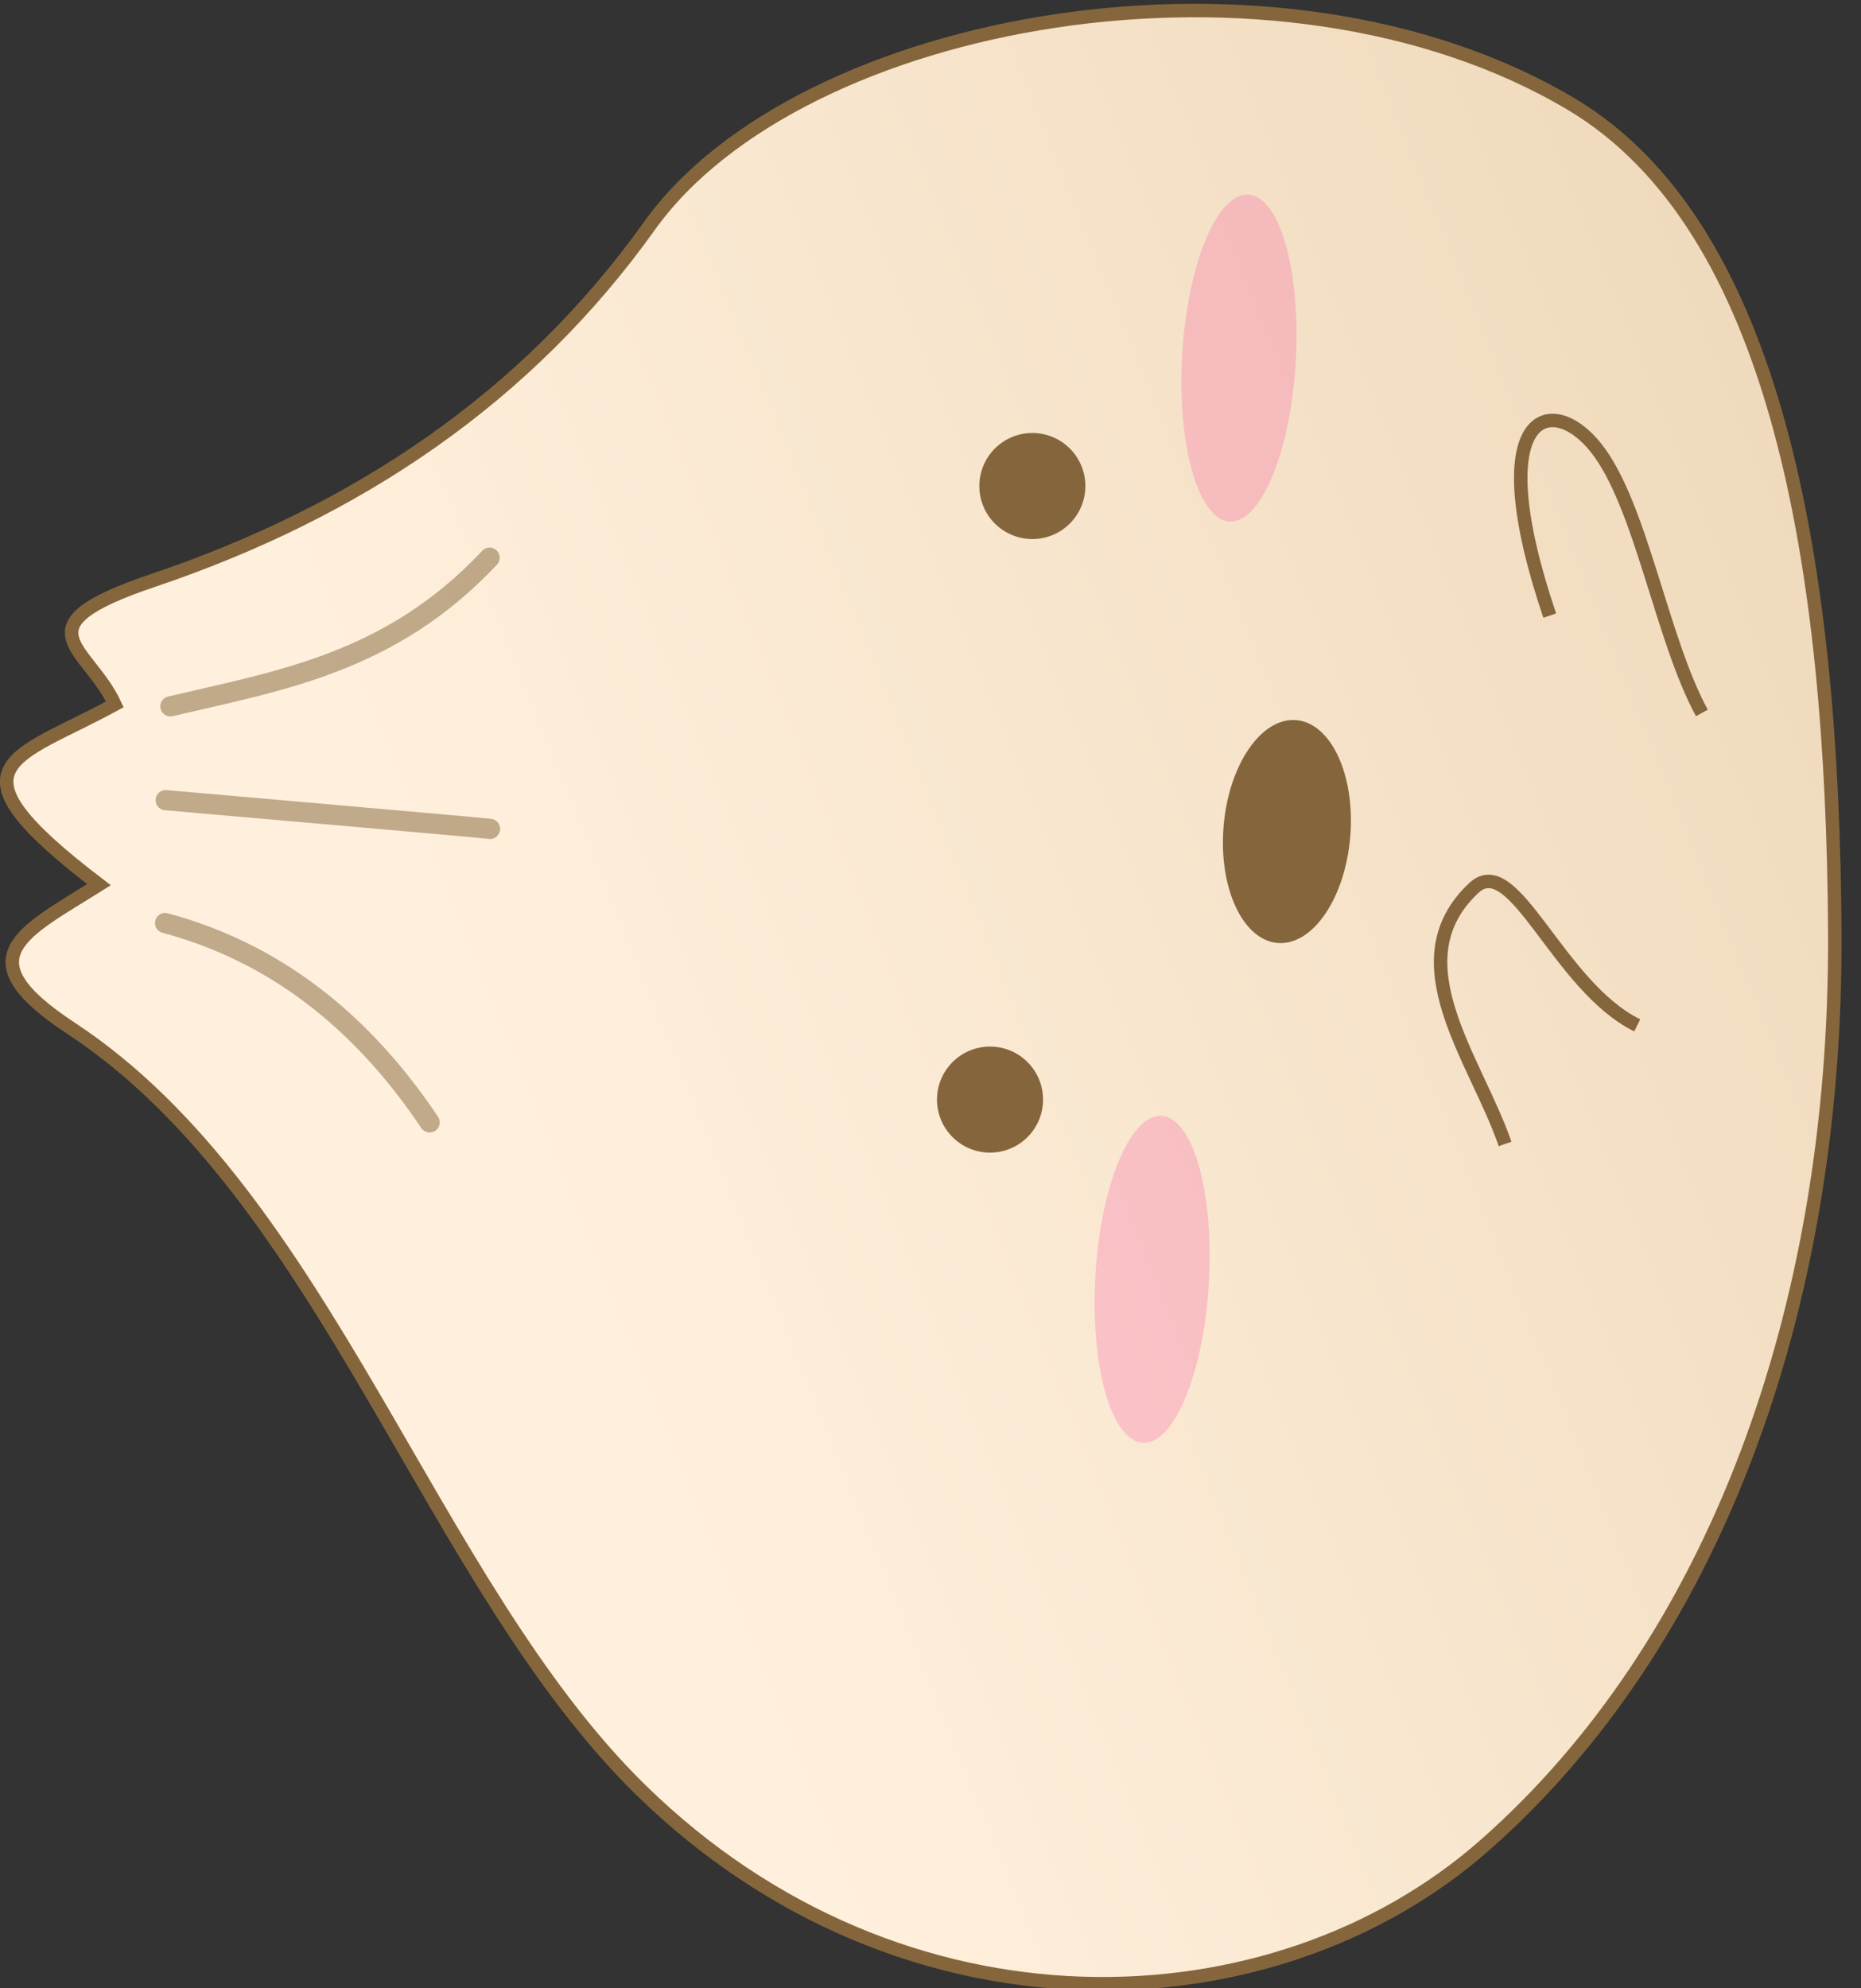 <svg width="165.17mm" height="176.41mm" version="1.1" viewBox="0 0 165.17 176.41" xmlns="http://www.w3.org/2000/svg" xmlns:xlink="http://www.w3.org/1999/xlink">
 <rect x="0" y="0" width="165.17" height="176.41" fill="#333333" stroke="none"/>
 <defs>
  <linearGradient id="a" x1="746.52" x2="798.35" y1="28.465" y2="156.06" gradientUnits="userSpaceOnUse">
   <stop stop-color="#fff0dd" offset="0"/>
   <stop stop-color="#ecd4b4" offset="1"/>
  </linearGradient>
 </defs>
 <g transform="translate(157.08 -67.293)">
  <g transform="translate(26.667 -243.32)">
   <g transform="matrix(0 -1.195 1.195 0 -180.39 1288.6)">
    <path d="m742.05 2.461c5.262-8.005 7.105-3.573 10.658 2.084 8.998-11.815 9.289-6.311 13.39 1.175 4.315-1.996 5.758-7.38 9.198 2.827 5.145 15.262 13.653 27.829 26.319 36.87 15.572 11.114 22.025 46.608 9.076 68.434-9.1 15.339-34.355 19.469-61.559 19.611-28.182 0.148-52.86-9.079-67.759-26.011-13.822-15.708-14.861-43.238 4.073-62.623 15.394-15.761 44.14-23.408 56.603-42.366z" fill="url(#a)" stroke="#85663c"/>
    <g transform="translate(642.85 -68.114)" fill="none" opacity=".997" stroke="#85663c" stroke-linecap="round" stroke-opacity=".509" stroke-width="1.5">
     <path d="m92.207 97.215c7.744-5.179 12.678-11.729 14.804-19.648"/>
     <path d="m114 101.7c0.082-0.514 2.134-24.089 2.134-24.089"/>
     <path d="m123.1 77.96c1.919 8.138 3.208 16.359 11.038 23.71"/>
    </g>
    <circle cx="782.31" cy="73.864" r="3.938" fill="#85663c" stop-color="#000000" style="mix-blend-mode:normal"/>
    <circle cx="736.75" cy="70.72" r="3.938" fill="#85663c" stop-color="#000000" style="mix-blend-mode:normal"/>
    <ellipse transform="matrix(.999 .049 .011 1 0 0)" cx="792.05" cy="50.401" rx="12.153" ry="4.233" fill="#fb0b8a" fill-opacity=".174" stop-color="#000000"/>
    <ellipse transform="matrix(.999 .049 .011 1 0 0)" cx="723.61" cy="47.305" rx="12.153" ry="4.233" fill="#fb0b8a" fill-opacity=".174" stop-color="#000000"/>
    <path d="m742.26 118.79c2.925-5.926 13.012-9.143 10.203-12.139-5.427-5.79-12.677 0.141-19.006 2.322" fill="none" stroke="#85663c" stroke-linejoin="round"/>
    <path d="m765.46 123.59c5.515-3.008 15.494-4.52 19.701-7.874 4.207-3.354 2.643-8.55-12.472-3.425" fill="none" stroke="#85663c"/>
    <ellipse transform="rotate(4.774)" cx="761.75" cy="29.476" rx="8.302" ry="4.719" fill="#85663c" stop-color="#000000"/>
   </g>
  </g>
 </g>
</svg>
